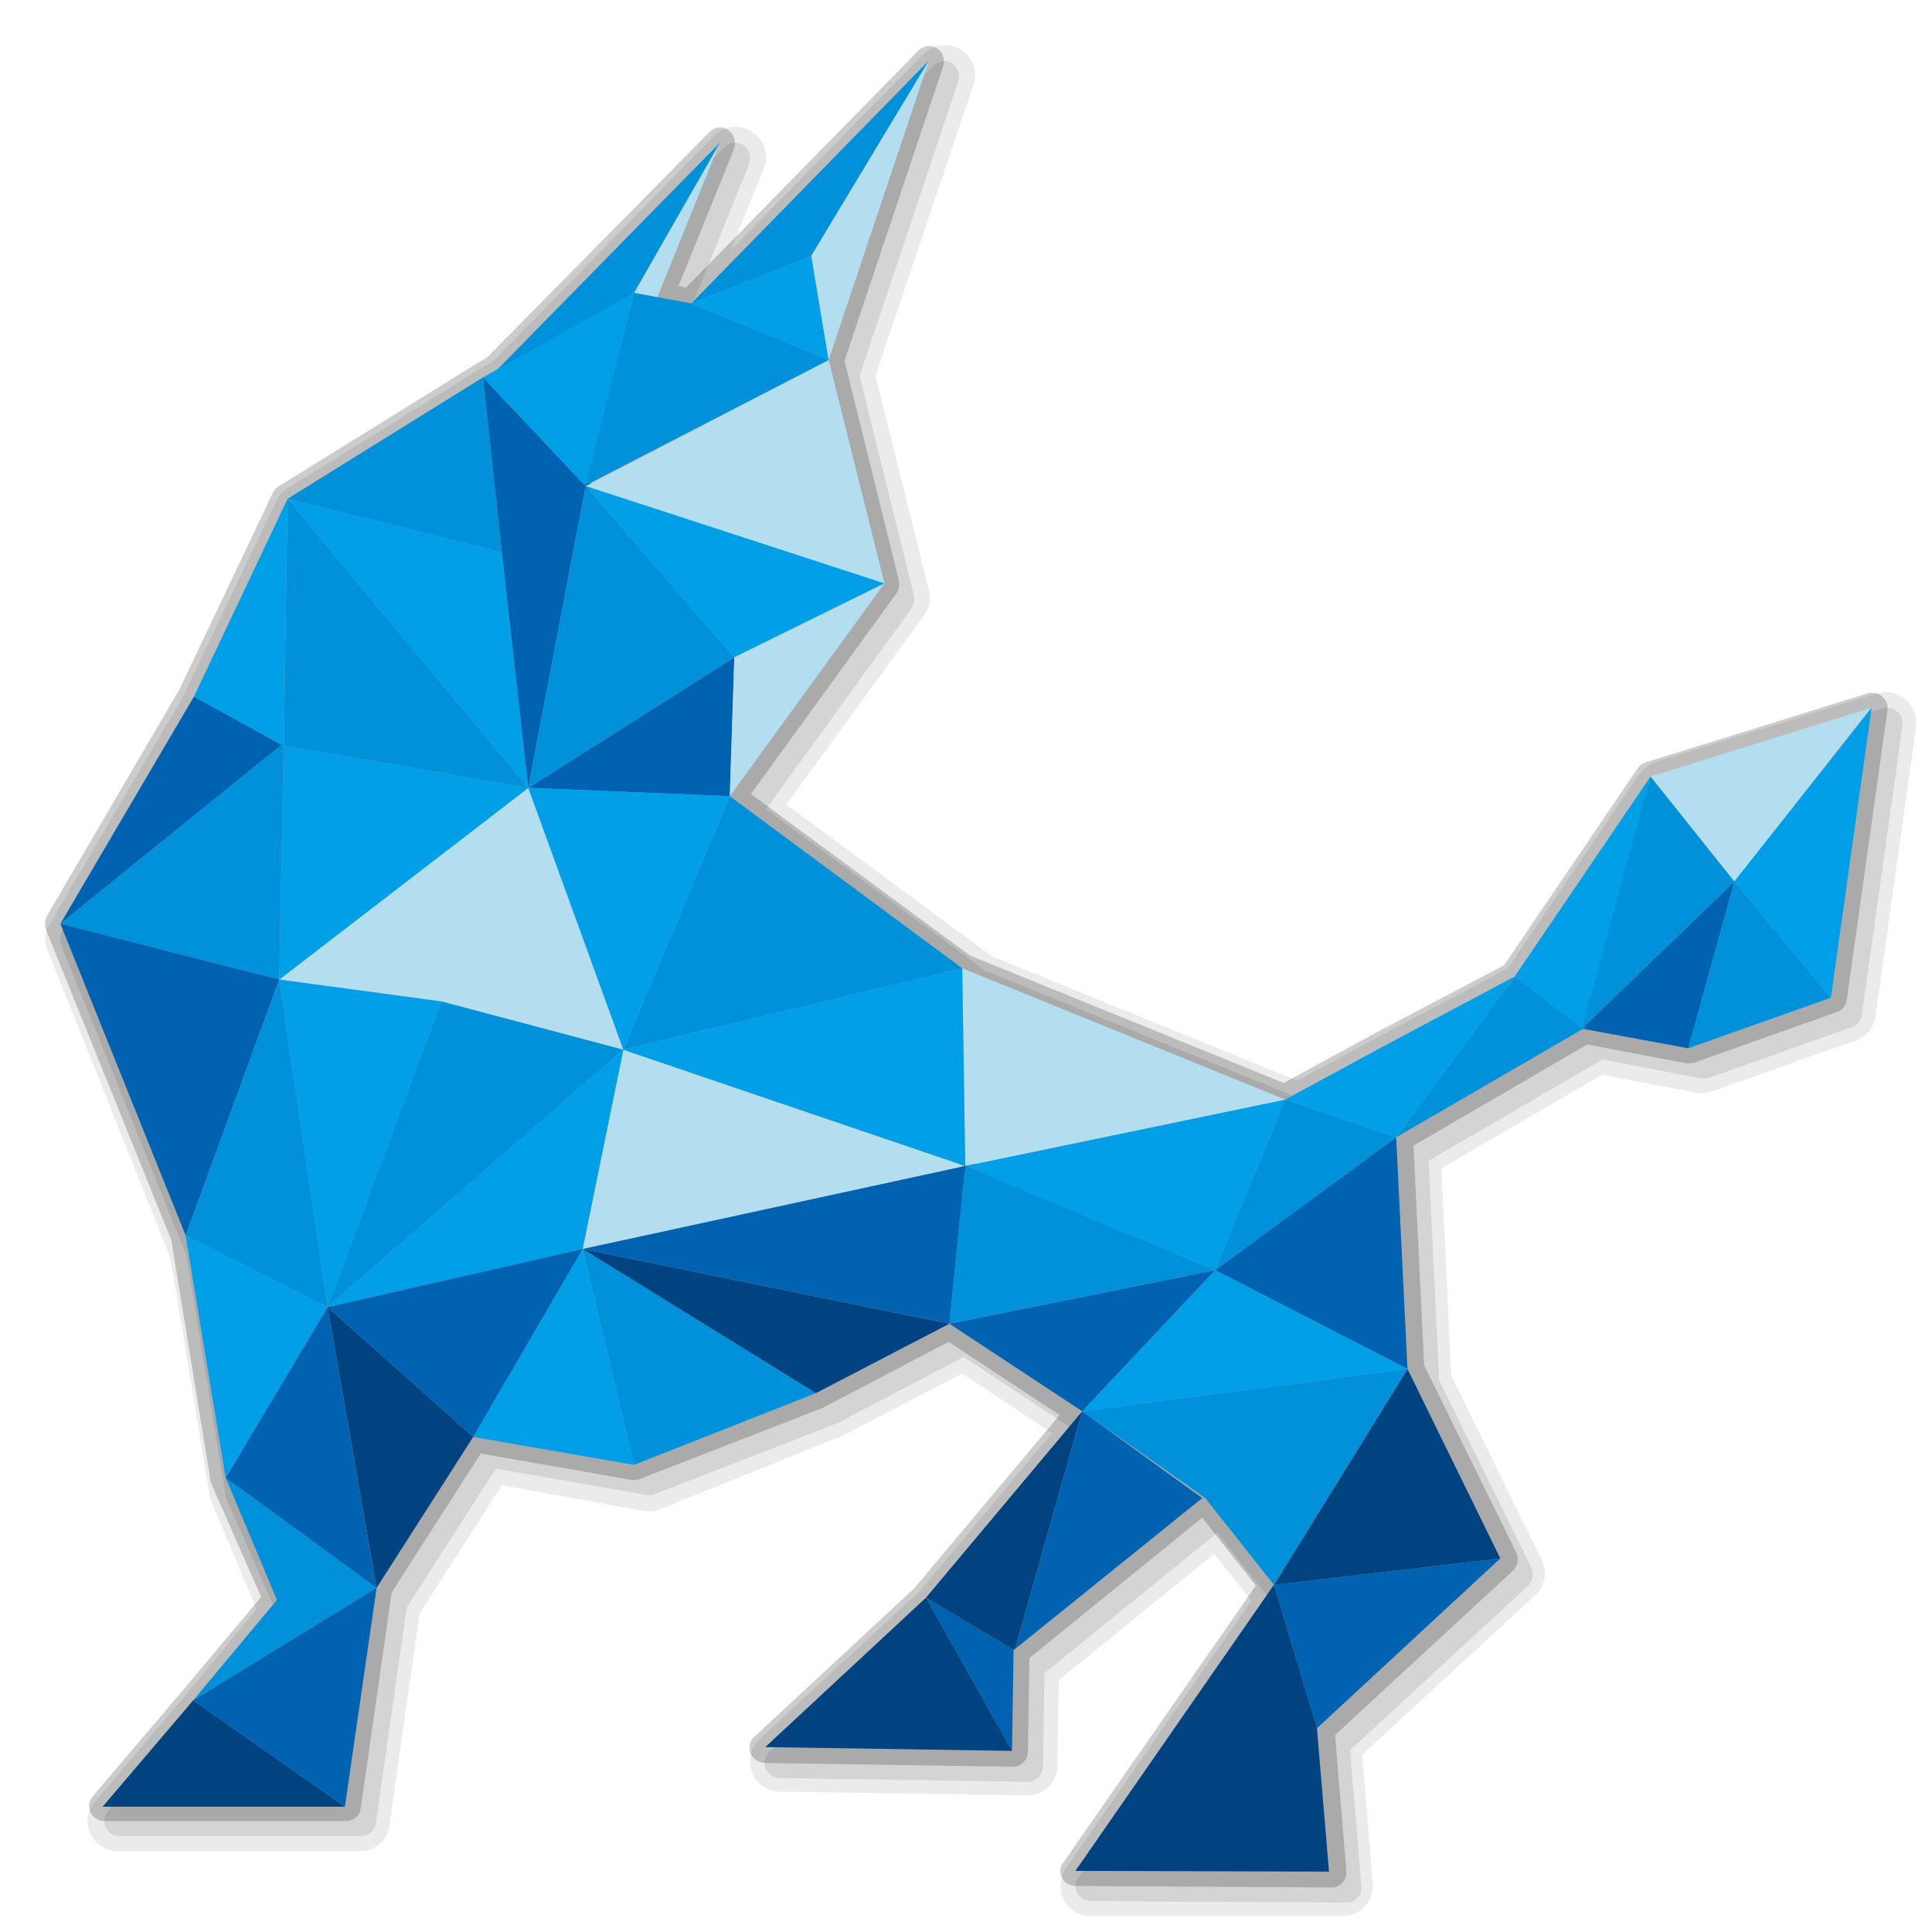 <?xml version="1.0" encoding="utf-8"?>
<!-- Generator: Adobe Illustrator 21.0.0, SVG Export Plug-In . SVG Version: 6.00 Build 0)  -->
<svg version="1.1" id="svg2" xmlns="http://www.w3.org/2000/svg" xmlns:xlink="http://www.w3.org/1999/xlink" x="0px" y="0px"
	 viewBox="0 0 256 256" style="enable-background:new 0 0 256 256;" xml:space="preserve">
<style type="text/css">
	.st0{opacity:8.000000e-02;enable-background:new    ;}
	.st1{opacity:0.1;enable-background:new    ;}
	.st2{opacity:0.2;enable-background:new    ;}
	.st3{fill:#B2DEF0;}
	.st4{fill:none;}
	.st5{fill:none;stroke:#231815;stroke-width:0.88;}
	.st6{fill:#009FE8;}
	.st7{fill:#0091DA;}
	.st8{fill:#0062B0;}
	.st9{fill:#004380;}
</style>
<title>256</title>
<g id="_256">
	<path class="st0" d="M144.5,253.9c-2.2,0-4-1.8-4-4c0-0.8,0.3-1.6,0.7-2.3l24.6-35.5l-4.9-6.2l-20.6,16.7l-0.2,11.4
		c0,2.2-1.8,3.9-4,3.9l-32.8-0.5c-2.2,0-4-1.9-3.9-4.1c0-1.1,0.5-2.1,1.3-2.9l21.1-19.5l17.6-21l-11.9-7.9l-15.6,8.1l-0.4,0.2
		L87.4,200c-0.7,0.3-1.4,0.3-2.2,0.2l-18.7-3.4l-10.9,17l-4,28.1c-0.3,2-2,3.5-4,3.4h-32c-2.2,0-4-1.8-4-4c0-0.9,0.3-1.9,1-2.6
		l12-14.1l9.4-11.4l-5.9-14c-0.1-0.3-0.2-0.6-0.3-0.9l-5.2-31.6L6.3,125.9c-0.5-1.2-0.4-2.5,0.3-3.5l17.6-30l12.4-26
		c0.3-0.7,0.8-1.3,1.5-1.7l25.8-16l1.5-0.9L94.6,18c1.6-1.6,4.1-1.6,5.7,0c1.1,1.1,1.5,2.7,1,4.1l-0.2,0.5l-4.3,10.6l25.5-26
		c1.5-1.6,4.1-1.6,5.7-0.1c1.1,1.1,1.5,2.7,1,4.1L116,49.8l7.1,28.5c0.3,1.1,0,2.4-0.7,3.3l-18.2,25l27.2,20.1l40.5,16.5l11.3-6.1
		l16.6-8.8l17.4-25.7c0.5-0.7,1.3-1.3,2.1-1.6l29.3-9.1c0.4-0.1,0.8-0.2,1.2-0.2c1.2,0,2.3,0.5,3.1,1.4c0.8,0.9,1.1,2,1,3.2
		l-5.4,38.4c-0.2,1.5-1.2,2.7-2.7,3.2l-18.9,6.7c-0.7,0.2-1.4,0.3-2.1,0.2l-12.5-2.4l-21.3,12.4l1.3,27.5l12,24.4
		c0.8,1.6,0.4,3.5-0.9,4.7l-22.9,21.1l1.4,17.1c0.2,2.2-1.5,4.1-3.7,4.3c-0.1,0-0.2,0-0.3,0L144.5,253.9z"/>
	<path class="st1" d="M144.5,251.9c-1.1,0-2-0.9-2-2c0-0.4,0.1-0.8,0.4-1.1l25.5-36.7l-7.1-9l-22.9,18.6l-0.2,12.4c0,1.1-0.9,2-2,2
		l-32.8-0.5c-1.1,0-2-0.8-2.1-1.9c0-0.6,0.2-1.2,0.7-1.6l21.2-19.7l19.2-22.9l-14.7-9.7l-16.6,8.7l-0.2,0.1L86.7,198
		c-0.2,0.1-0.5,0.1-0.7,0.1c-0.1,0-0.2,0-0.3,0l-20-3.5l-11.8,18.4l-4.1,28.6c-0.1,1-1,1.7-2,1.7h-32c-1.1,0-2-0.9-2-2
		c0-0.5,0.2-0.9,0.5-1.3l12-14.1l10.3-12.3L30,198.6c-0.1-0.1-0.1-0.3-0.1-0.4l-5.2-31.9L8.1,125.2c-0.2-0.6-0.2-1.2,0.1-1.8
		l17.6-30.1l12.4-26.1c0.2-0.3,0.4-0.6,0.8-0.8l25.8-16l1.7-1L96,19.5c0.8-0.8,2.1-0.8,2.8,0c0.5,0.5,0.7,1.3,0.5,2l-0.1,0.4
		l-7.3,18l1,0.2l30.8-31.4c0.8-0.8,2.1-0.8,2.8,0c0.5,0.5,0.7,1.3,0.5,2l-13.1,39.1l7.2,29.1c0.1,0.6,0,1.2-0.3,1.7l-19.3,26.6
		l29,21.4l41.6,16.9l12.1-6.6l17.1-9l17.7-26.1c0.3-0.4,0.6-0.7,1.1-0.8l29.3-9.1c0.2-0.1,0.4-0.1,0.6-0.1c0.6,0,1.2,0.2,1.6,0.7
		c0.4,0.4,0.6,1,0.5,1.6l-5.4,38.4c-0.1,0.7-0.6,1.4-1.3,1.6l-18.9,6.7c-0.3,0.1-0.7,0.1-1,0.1l-13.2-2.5l-23,13.4l1.4,29.1
		l12.2,24.8c0.4,0.8,0.2,1.8-0.4,2.4l-23.6,21.8l1.5,18c0.1,1.1-0.7,2.1-1.8,2.2c-0.1,0-0.1,0-0.2,0L144.5,251.9z"/>
	<path class="st2" d="M142.5,249.9c-1.1,0-2-0.9-2-2c0-0.4,0.1-0.8,0.4-1.1l25.5-36.7l-7.1-9l-22.9,18.6l-0.2,12.4c0,1.1-0.9,2-2,2
		l-32.8-0.5c-1.1,0-2-0.8-2.1-1.9c0-0.6,0.2-1.2,0.7-1.6l21.2-19.7l19.2-22.9l-14.7-9.7l-16.6,8.7l-0.2,0.1L84.7,196
		c-0.2,0.1-0.5,0.1-0.7,0.1c-0.1,0-0.2,0-0.3,0l-20-3.5l-11.8,18.4l-4.1,28.6c-0.1,1-1,1.7-2,1.7h-32c-1.1,0-2-0.9-2-2
		c0-0.5,0.2-0.9,0.5-1.3l12-14.1l10.3-12.3L28,196.6c-0.1-0.1-0.1-0.3-0.1-0.4l-5.2-31.9L6.1,123.2c-0.2-0.6-0.2-1.2,0.1-1.8
		l17.6-30.1l12.4-26.1c0.2-0.3,0.4-0.6,0.8-0.8l25.8-16l1.7-1L94,17.5c0.8-0.8,2.1-0.8,2.8,0c0.5,0.5,0.7,1.3,0.5,2l-0.1,0.4
		l-7.3,18l1,0.2l30.8-31.4c0.8-0.8,2.1-0.8,2.8,0c0.5,0.5,0.7,1.3,0.5,2l-13.1,39.1l7.2,29.1c0.1,0.6,0,1.2-0.3,1.7l-19.3,26.6
		l29,21.4l41.6,16.9l12.1-6.6l17.1-9l17.7-26.1c0.3-0.4,0.6-0.7,1.1-0.8l29.3-9.1c0.2-0.1,0.4-0.1,0.6-0.1c0.6,0,1.2,0.2,1.6,0.7
		c0.4,0.4,0.6,1,0.5,1.6l-5.4,38.4c-0.1,0.7-0.6,1.4-1.3,1.6l-18.9,6.7c-0.3,0.1-0.7,0.1-1,0.1l-13.2-2.5l-23,13.4l1.4,29.1
		l12.2,24.8c0.4,0.8,0.2,1.8-0.4,2.4l-23.6,21.8l1.5,18c0.1,1.1-0.7,2.1-1.8,2.2c-0.1,0-0.1,0-0.2,0L142.5,249.9z"/>
	<g id="_256-2">
		<polygon class="st3" points="82.6,139.1 70,104.4 37,129.8 58.5,132.7 		"/>
		<polygon class="st4" points="134.5,218.7 134.5,218.5 134.3,218.6 		"/>
		<polygon class="st5" points="127.9,154.5 129,155 129,154.2 		"/>
		<polygon class="st6" points="129,155 161,168.3 170.3,145.7 127.9,154.5 		"/>
		<polygon class="st3" points="77.2,165.5 127.9,154.5 82.6,139.1 		"/>
		<polygon class="st6" points="37,129.8 43.4,173.2 58.5,132.7 		"/>
		<polygon class="st7" points="58.5,132.7 43.4,173.2 82.6,139.1 		"/>
		<polygon class="st6" points="43.4,173.2 77.2,165.5 82.6,139.1 		"/>
		<polygon class="st5" points="77.4,64.2 77.6,64.4 77.7,64.3 		"/>
		<polygon class="st8" points="70,104.4 96.7,105.5 97.3,87.1 		"/>
		<polygon class="st7" points="127.5,128.3 96.7,105.5 82.6,139.1 		"/>
		<polygon class="st5" points="77.7,64 77.4,64.2 77.7,64.3 		"/>
		<polygon class="st6" points="82.6,139.1 96.7,105.5 70,104.4 		"/>
		<polygon class="st8" points="134.1,232 134.3,218.6 134.3,218.6 122.7,211.7 		"/>
		<polygon class="st9" points="101.4,231.5 134.1,232 122.7,211.7 		"/>
		<polygon class="st9" points="122.7,211.7 134.3,218.6 134.5,218.5 143.4,187 		"/>
		<polygon class="st8" points="174.5,229 198.8,206.5 168.8,210 		"/>
		<polygon class="st9" points="142.5,247.9 176.1,248 174.5,229 153.3,234.1 175.3,246.6 153.3,234.1 174.5,229 168.8,210 		"/>
		<polygon class="st8" points="134.5,218.5 159.3,198.5 143.4,187 		"/>
		<polygon class="st9" points="198.8,206.5 186.5,181.4 168.8,210 		"/>
		<polygon class="st9" points="13.6,239.4 45.7,239.4 25.6,225.3 		"/>
		<polygon class="st7" points="123.1,8 91.6,40.2 107.5,33.9 		"/>
		<polygon class="st7" points="95.4,18.9 63.9,51 84,38.8 		"/>
		<polygon class="st7" points="159.7,198.5 168.8,210 186.5,181.4 143.4,187 		"/>
		<polygon class="st6" points="107.5,33.9 91.6,40.2 109.8,47.7 		"/>
		<polygon class="st3" points="87.1,39.4 95.3,19.1 84,38.9 		"/>
		<polygon class="st3" points="109.8,47.7 123.1,8 107.5,33.9 		"/>
		<polygon class="st7" points="36.7,212 25.6,225.3 49.9,210.4 29.9,195.8 		"/>
		<polygon class="st6" points="37.6,98.8 37,129.8 70,104.4 		"/>
		<polygon class="st8" points="45.7,239.4 49.9,210.4 25.6,225.3 		"/>
		<polygon class="st8" points="186.5,181.4 185,150.7 161,168.3 		"/>
		<polygon class="st6" points="143.4,187 186.5,181.4 161,168.3 		"/>
		<polygon class="st7" points="161,168.3 185,150.7 170.3,145.7 		"/>
		<polygon class="st7" points="185,150.7 209.8,136.3 200.7,129.4 		"/>
		<polygon class="st8" points="125.8,175.4 143.4,187 161,168.3 		"/>
		<polygon class="st6" points="183.2,138.7 170.3,145.7 185,150.7 200.7,129.4 		"/>
		<polygon class="st9" points="108.1,184.6 125.8,175.4 77.2,165.5 		"/>
		<polygon class="st7" points="127.9,154.5 125.8,175.4 161,168.3 		"/>
		<polygon class="st8" points="127.9,154.5 77.2,165.5 125.8,175.4 		"/>
		<polygon class="st3" points="230.1,116.5 247.9,93.8 218.7,102.9 229.8,116.8 		"/>
		<polygon class="st7" points="223.7,138.9 242.6,132.2 229.8,116.8 		"/>
		<polygon class="st8" points="229.8,116.8 209.6,136.3 223.7,138.9 		"/>
		<polygon class="st6" points="200.7,129.4 209.9,136.4 218.7,102.9 		"/>
		<polygon class="st6" points="229.8,116.8 229.8,116.8 242.6,132.2 248,93.8 		"/>
		<polygon class="st7" points="218.7,102.9 209.6,136.3 229.8,116.8 		"/>
		<polygon class="st7" points="84,194.1 108.1,184.6 77.2,165.5 		"/>
		<polygon class="st7" points="70,104.4 38.1,66.1 37.6,98.8 		"/>
		<polygon class="st7" points="64,50 38.1,66.1 66.5,73.2 		"/>
		<polygon class="st6" points="66.5,73.2 38.1,66.1 70,104.4 		"/>
		<polygon class="st6" points="37.6,98.8 38.1,66.1 25.7,92.3 37.3,98.7 		"/>
		<polygon class="st8" points="70,104.4 77.6,64.4 77.4,64.2 64,50 66.5,73.2 		"/>
		<polygon class="st6" points="77.6,64.4 84,38.8 64,50 77.4,64.2 		"/>
		<polygon class="st8" points="25.7,92.3 8,122.4 37.3,98.7 		"/>
		<polygon class="st7" points="37.6,98.8 37.3,98.7 8,122.4 37,129.8 		"/>
		<polygon class="st9" points="49.9,210.4 62.7,190.4 43.4,173.2 		"/>
		<polygon class="st6" points="62.7,190.4 84,194.1 77.2,165.5 		"/>
		<polygon class="st8" points="29.9,195.8 49.9,210.4 43.4,173.2 		"/>
		<polygon class="st8" points="43.4,173.2 62.7,190.4 77.2,165.5 		"/>
		<polygon class="st8" points="8,122.4 24.6,163.7 37,129.8 		"/>
		<polygon class="st6" points="24.6,163.7 29.9,195.8 43.4,173.2 		"/>
		<polygon class="st7" points="37,129.8 24.6,163.7 43.4,173.2 		"/>
		<polygon class="st3" points="170.3,145.7 127.5,128.3 127.9,154.5 		"/>
		<polygon class="st6" points="127.9,154.5 127.9,154.5 127.5,128.3 82.6,139.1 		"/>
		<polygon class="st7" points="77.6,64.4 70,104.4 97.3,87.1 		"/>
		<polygon class="st6" points="77.6,64.4 97.3,87.1 117.2,77.3 77.7,64.3 		"/>
		<polygon class="st3" points="96.7,105.5 117.2,77.3 97.3,87.1 		"/>
		<polygon class="st3" points="77.6,64.4 117.2,77.3 109.8,47.7 		"/>
		<polygon class="st7" points="109.8,47.7 91.6,40.2 84,38.8 77.6,64.3 		"/>
	</g>
</g>
</svg>
